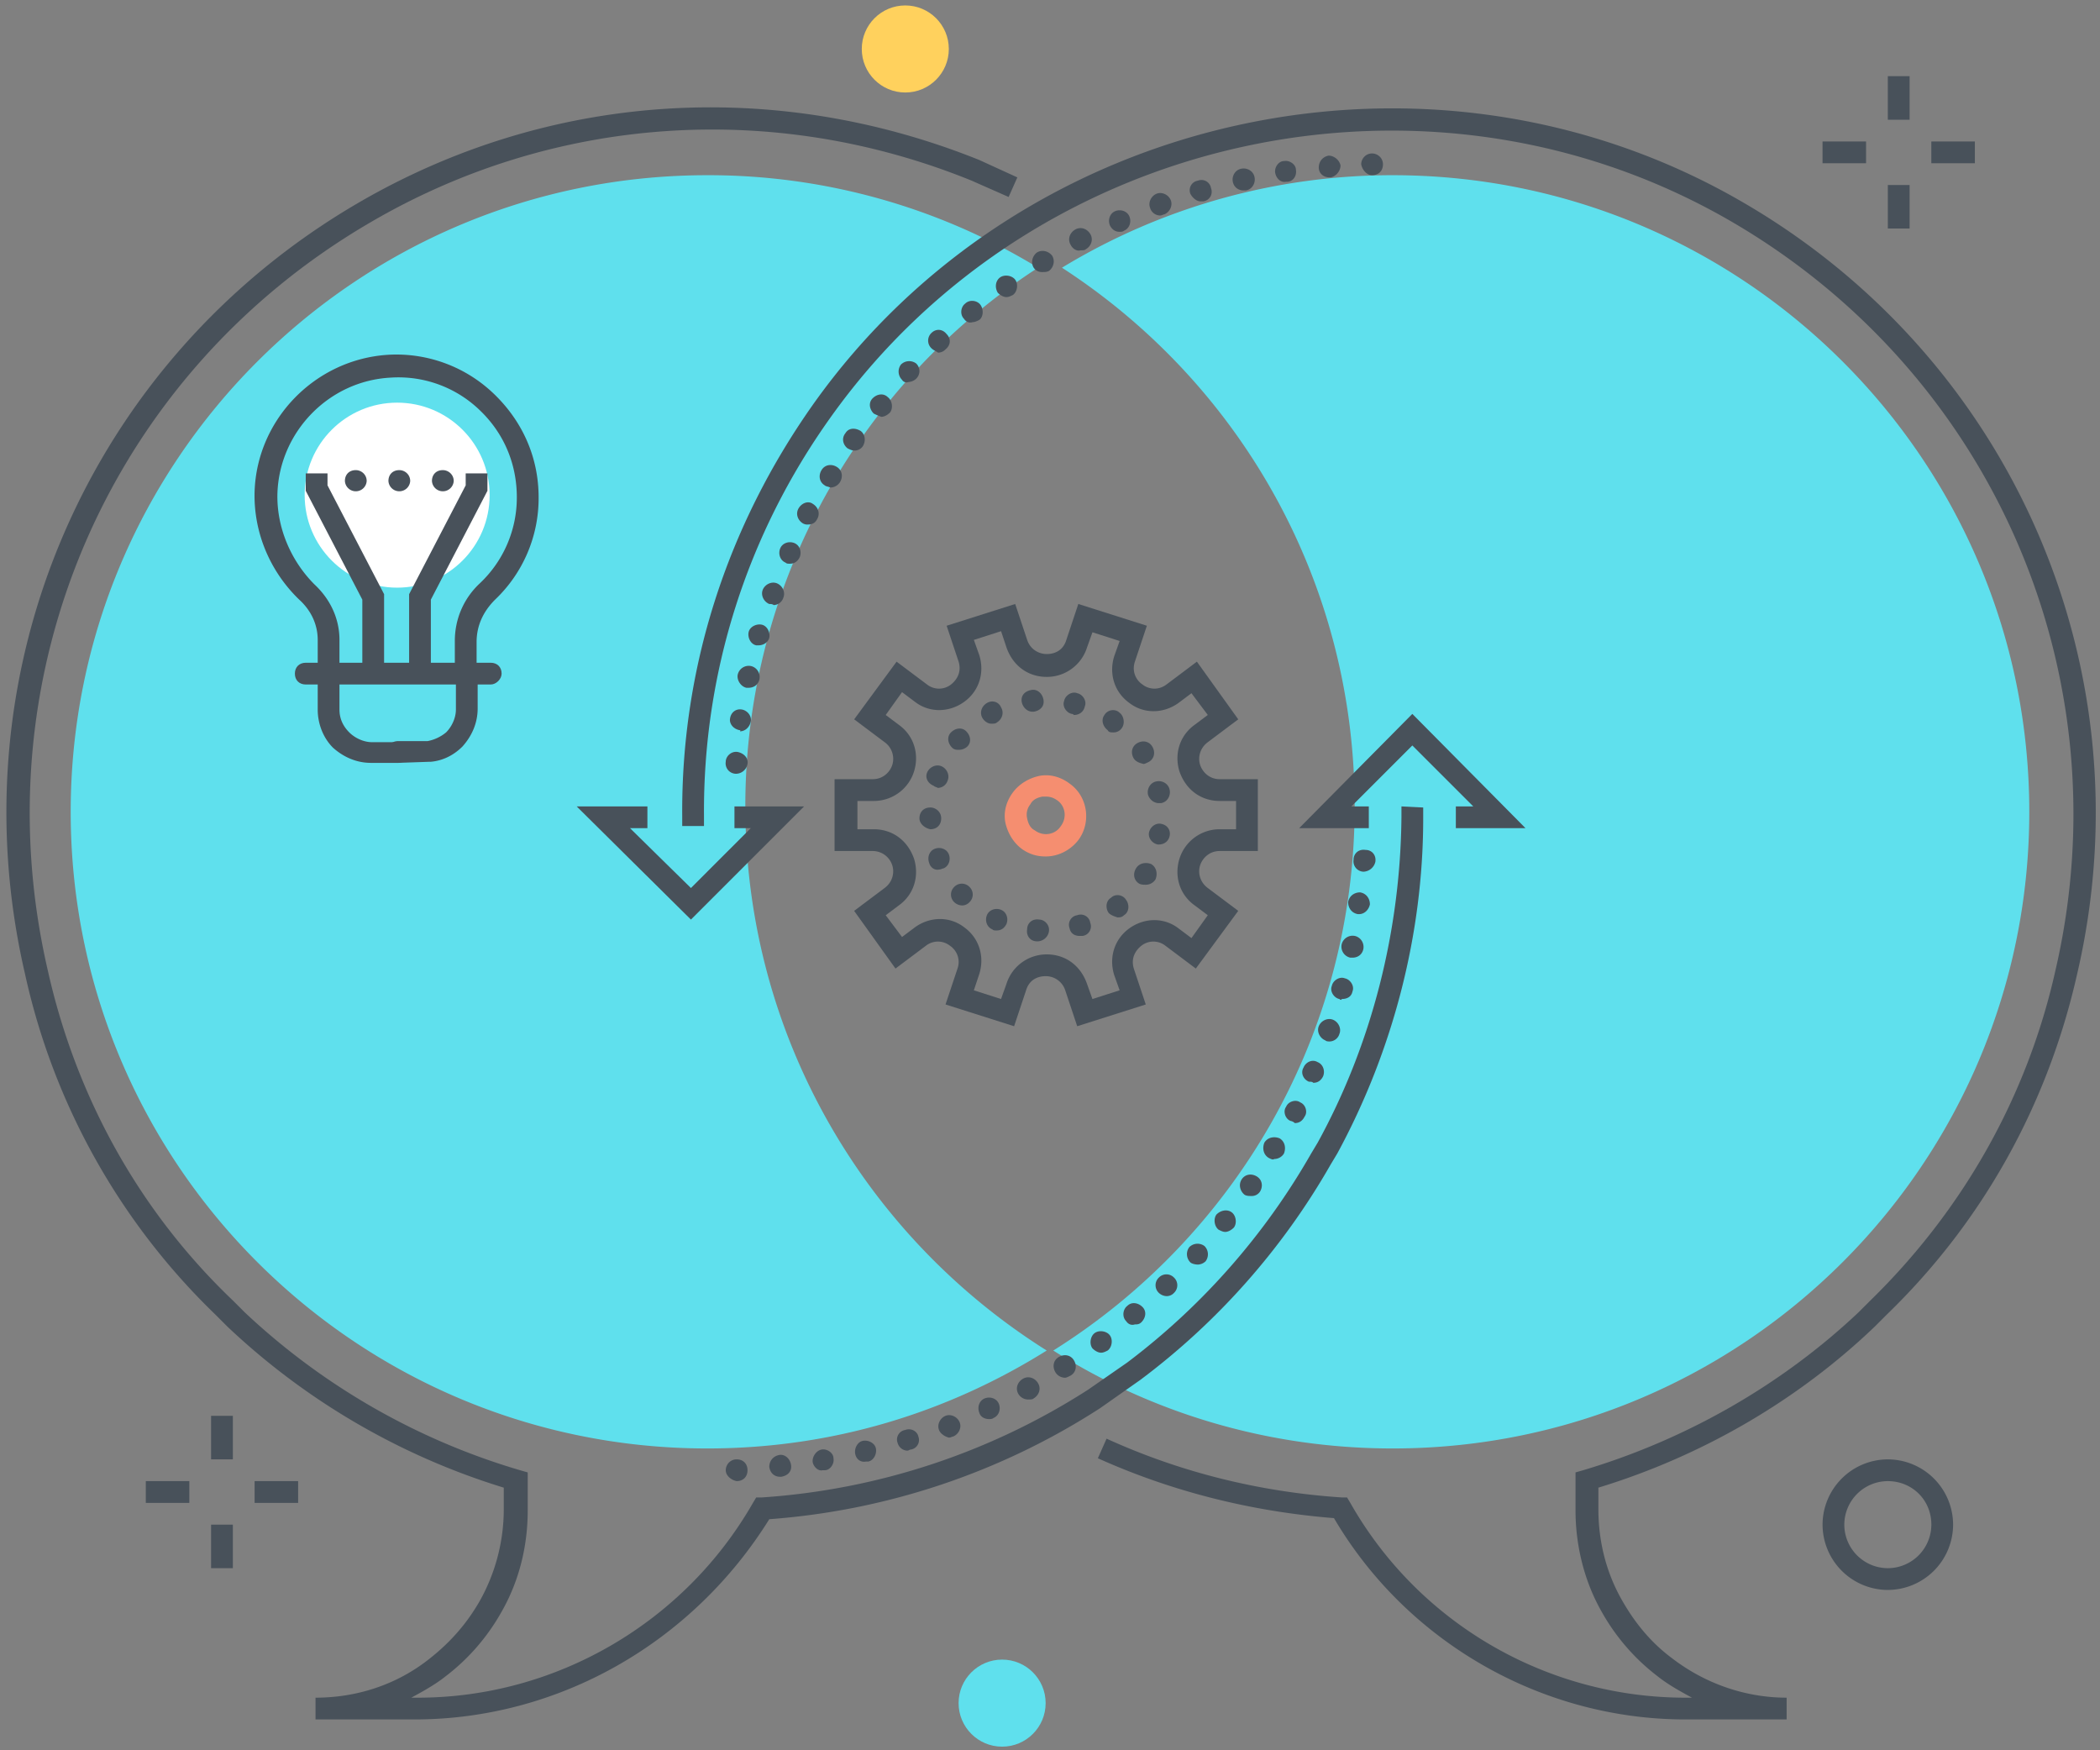 <svg xmlns="http://www.w3.org/2000/svg" width="120" height="100" viewBox="0 0 120 100">
    <rect x="0" y="0" width="120" height="100" fill="#808080" stroke="none"/>
    <g fill="none" fill-rule="nonzero">
        <g fill="#5FE0ED">
            <path d="M42.59 46.073c0-12.87 6.654-24.25 16.726-30.778a36.15 36.15 0 0 0-18.901-5.285C20.332 10.01 4.04 26.3 4.04 46.383s16.29 36.373 36.374 36.373c7.15 0 13.74-2.051 19.398-5.595C49.43 70.632 42.591 59.13 42.591 46.073zM79.585 10.01a36.315 36.315 0 0 0-18.901 5.285c10.072 6.529 16.725 17.845 16.725 30.778 0 13.119-6.901 24.621-17.222 31.088 5.595 3.544 12.248 5.595 19.398 5.595 20.083 0 36.374-16.29 36.374-36.373 0-20.082-16.29-36.373-36.374-36.373z"/>
        </g>
        <path fill="#48515A" d="M101.969 98.238H96.31c-8.207 0-15.917-4.414-20.083-11.502-4.663-.373-9.202-1.492-13.492-3.42l.497-1.12c4.228 1.928 8.767 3.048 13.43 3.358h.311l.187.311c3.917 6.902 11.254 11.13 19.15 11.13h.373c-.684-.373-1.368-.746-1.99-1.244a11.982 11.982 0 0 1-3.17-3.668c-.996-1.741-1.493-3.793-1.493-5.782v-2.177l.435-.124c5.845-1.74 11.316-4.85 15.73-9.016l.685-.683c5.285-5.161 8.953-11.627 10.57-18.84 3.917-16.85-3.544-34.072-18.467-42.777C81.7 2.61 59.067 7.524 47.44 23.876c-4.787 6.715-7.274 14.611-7.212 22.756v.56h-1.244v-.56c-.062-8.456 2.55-16.539 7.462-23.502C58.383 6.28 81.762 1.18 99.606 11.565c15.42 8.953 23.13 26.736 19.088 44.083-1.678 7.46-5.409 14.176-10.88 19.46l-.684.685c-4.415 4.228-9.886 7.399-15.793 9.202v1.243c0 1.803.435 3.607 1.368 5.223.746 1.306 1.678 2.425 2.86 3.295 1.865 1.43 4.166 2.239 6.528 2.239v1.243h-.124z"/>
        <g fill="#48515A">
            <path d="M12.062 80.891h1.244v2.487h-1.244zM12.062 87.109h1.244v2.487h-1.244z"/>
            <g>
                <path d="M14.549 84.622h2.487v1.244h-2.487zM8.332 84.622h2.487v1.244H8.332z"/>
            </g>
        </g>
        <path fill="#48515A" d="M23.69 98.238H18.03v-1.243c2.363 0 4.663-.746 6.529-2.239 1.18-.932 2.114-1.99 2.86-3.295a10.723 10.723 0 0 0 1.368-5.223v-1.243a40.087 40.087 0 0 1-15.793-9.202l-.684-.684A38.517 38.517 0 0 1 1.43 55.648c-4.042-17.41 3.667-35.13 19.087-44.083 10.819-6.28 23.69-7.15 35.44-2.425l2.177.995-.498 1.119-2.114-.933c-11.316-4.6-23.875-3.73-34.32 2.363C6.217 21.389-1.182 38.549 2.735 55.46c1.616 7.213 5.223 13.741 10.57 18.84l.684.683A39.037 39.037 0 0 0 29.72 84l.435.124v2.177c0 2.051-.497 4.041-1.492 5.782a11.982 11.982 0 0 1-3.17 3.668c-.623.498-1.306.87-1.99 1.244h.373c7.896 0 15.233-4.29 19.15-11.13l.186-.31h.311a39.325 39.325 0 0 0 18.653-6.156l2.239-1.554a39.467 39.467 0 0 0 10.507-11.938l.373-.622c3.11-5.658 4.726-12.124 4.788-18.59v-.622l1.243.062v.621c0 6.653-1.74 13.306-4.911 19.15l-.374.622a40.388 40.388 0 0 1-10.88 12.311l-2.3 1.617a40.267 40.267 0 0 1-18.902 6.342c-4.415 7.088-12.063 11.44-20.27 11.44z"/>
        <g fill="#48515A">
            <path d="M107.876 4.352h1.244V6.84h-1.244zM107.876 10.57h1.244v2.487h-1.244z"/>
            <g>
                <path d="M110.362 8.083h2.487v1.244h-2.487zM104.145 8.083h2.487v1.244h-2.487z"/>
            </g>
        </g>
        <path fill="#48515A" d="M42.031 44.207a.594.594 0 0 1-.56-.684c0-.31.311-.621.684-.56.311.063.622.312.56.685a.676.676 0 0 1-.684.56zm.249-2.487c-.373-.062-.622-.373-.56-.684.062-.373.373-.56.684-.497.311.062.56.373.498.684-.063.31-.311.56-.622.56.062-.063 0-.063 0-.063zm.373-2.425c-.311-.062-.56-.435-.498-.746a.645.645 0 0 1 .747-.497c.31.062.56.373.497.746-.062.31-.31.497-.622.497h-.124zm.56-2.425c-.311-.062-.498-.435-.436-.746.062-.31.435-.497.746-.435s.498.435.436.746c-.063.249-.311.435-.622.435h-.125zm.746-2.362c-.311-.125-.498-.498-.374-.809.125-.31.498-.497.809-.373.31.125.497.498.373.809a.597.597 0 0 1-.56.435c-.062-.062-.186-.062-.248-.062zm.932-2.363c-.31-.124-.435-.497-.31-.808.124-.311.497-.435.808-.311.31.124.435.497.31.808-.124.249-.31.373-.56.373-.123 0-.186 0-.248-.062zm.995-2.238c-.31-.187-.435-.56-.249-.87.187-.312.56-.436.809-.25.31.187.435.56.248.871-.124.249-.31.31-.56.31-.061 0-.124 0-.248-.061zm1.244-2.176c-.311-.187-.374-.56-.187-.87.187-.312.56-.374.87-.187.311.186.374.56.187.87a.653.653 0 0 1-.56.31c-.124-.061-.248-.061-.31-.123zm1.305-2.114c-.248-.187-.373-.56-.124-.87.186-.312.56-.312.87-.125.25.186.311.56.125.87a.565.565 0 0 1-.498.249c-.124 0-.248-.062-.373-.124zm1.492-1.99c-.248-.249-.31-.622-.062-.87.249-.25.622-.311.87-.063.25.187.312.622.125.87-.124.125-.31.25-.497.25a3.031 3.031 0 0 1-.436-.187zm1.617-1.928a.666.666 0 0 1-.062-.87.666.666 0 0 1 .87-.062.601.601 0 0 1 0 .87.672.672 0 0 1-.435.187.299.299 0 0 1-.373-.125zm1.679-1.803a.601.601 0 0 1 0-.87c.249-.249.622-.249.87.062.249.249.249.622-.062.87a.564.564 0 0 1-.435.187c-.062-.062-.249-.124-.373-.249zm1.865-1.678c-.249-.25-.186-.684.062-.87.249-.25.684-.187.87.061.187.249.187.684-.061.87-.125.063-.25.125-.374.125-.186.062-.373 0-.497-.186zm1.928-1.493c-.187-.31-.125-.684.124-.87.249-.187.684-.124.87.124.187.249.125.684-.124.87-.124.063-.249.125-.373.125-.187 0-.373-.124-.497-.249zm2.051-1.43c-.186-.31-.062-.684.187-.87.31-.187.684-.062.87.186.187.311.063.684-.186.87-.125.063-.249.063-.373.063a.565.565 0 0 1-.498-.249zm2.114-1.305c-.186-.311-.062-.684.25-.87.31-.187.683-.063.87.248.186.31.062.684-.25.87-.061.063-.186.063-.31.063-.187.062-.435-.063-.56-.311zm2.239-1.12c-.125-.31 0-.683.31-.808.311-.124.685 0 .809.311.124.31 0 .684-.311.808-.062.063-.187.063-.249.063-.248 0-.435-.125-.56-.374zm2.3-.994c-.124-.311.062-.684.373-.809.311-.124.684.063.809.373.124.311-.063.684-.374.809-.062 0-.124.062-.248.062a.597.597 0 0 1-.56-.435zm2.3-.809a.552.552 0 0 1 .436-.746.552.552 0 0 1 .746.435.552.552 0 0 1-.435.747h-.187c-.186 0-.435-.187-.56-.436zm2.426-.684c-.063-.31.124-.684.497-.746.31-.062.684.125.746.498.062.31-.124.684-.497.746h-.125c-.31 0-.56-.187-.621-.498zm2.424-.497c-.062-.31.187-.684.498-.684.31-.062.684.187.684.497.062.374-.187.684-.498.684h-.062c-.31.063-.56-.186-.622-.497zm2.488-.31c0-.374.248-.623.56-.685.31 0 .62.249.683.56 0 .31-.249.622-.56.684h-.062c-.373 0-.621-.249-.621-.56zm2.424-.187c0-.311.25-.622.622-.622.311 0 .622.249.622.622s-.249.621-.622.621c-.31 0-.56-.31-.622-.621zM41.472 84c0-.31.248-.622.621-.622s.622.249.622.622-.249.622-.622.622c-.31-.062-.621-.311-.621-.622zm2.487-.187c0-.373.248-.621.56-.683.31-.063.62.186.683.56.062.372-.186.62-.56.683h-.062c-.31 0-.56-.186-.621-.56zm2.487-.248c-.063-.311.186-.684.497-.746.31-.063.684.186.684.497.062.31-.187.684-.497.684h-.125c-.249.062-.497-.187-.56-.435zm2.424-.498c-.062-.31.125-.684.436-.746.31-.062.684.125.746.435.062.311-.125.684-.435.747h-.125c-.31.062-.56-.125-.622-.436zm2.425-.621a.552.552 0 0 1 .436-.747c.31-.124.684.063.746.374a.552.552 0 0 1-.436.746c-.062 0-.124.062-.186.062a.597.597 0 0 1-.56-.435zm2.363-.747c-.124-.31.062-.683.373-.808.311-.124.684.062.808.373.125.311-.062.684-.373.809-.062 0-.124.062-.248.062-.25-.062-.498-.249-.56-.436zm2.3-.994c-.124-.311 0-.684.311-.809.311-.124.684 0 .809.311.124.311 0 .684-.311.809-.062.062-.187.062-.249.062-.249 0-.497-.125-.56-.373zm2.239-1.057c-.187-.311-.062-.684.249-.87.31-.187.684-.063.87.248.187.31.062.684-.249.87-.062.063-.186.063-.31.063a.653.653 0 0 1-.56-.311zm2.114-1.244c-.187-.31-.124-.684.186-.87.311-.187.684-.125.87.186.187.311.125.684-.186.87-.124.063-.248.125-.31.125a.653.653 0 0 1-.56-.31zm2.114-1.368c-.187-.248-.124-.684.124-.87.249-.187.684-.125.87.124.187.249.125.684-.124.87-.124.063-.248.125-.373.125-.186 0-.373-.124-.497-.249zm1.927-1.554c-.248-.249-.186-.684.063-.87.248-.25.621-.187.87.062.249.248.187.621-.062.87-.125.124-.249.124-.373.124-.187.063-.373 0-.498-.186zm1.866-1.617a.601.601 0 0 1 0-.87.601.601 0 0 1 .87 0 .601.601 0 0 1 0 .87.564.564 0 0 1-.435.187.672.672 0 0 1-.435-.187zm1.803-1.74a.666.666 0 0 1-.062-.871.666.666 0 0 1 .87-.062.666.666 0 0 1 .062.87.672.672 0 0 1-.435.187c-.187 0-.373-.062-.435-.125zm1.616-1.866c-.248-.186-.31-.622-.124-.87.249-.25.622-.311.87-.125.25.187.311.622.125.87-.125.125-.311.25-.498.25-.124 0-.248-.063-.373-.125zm1.493-1.99c-.25-.186-.374-.56-.187-.87.187-.31.56-.373.87-.187.311.187.374.56.187.87a.565.565 0 0 1-.497.25c-.125 0-.25 0-.373-.063zm1.367-2.114c-.31-.186-.373-.56-.248-.87.186-.31.56-.373.87-.249.311.187.373.56.249.87a.653.653 0 0 1-.56.312c-.062.062-.186 0-.31-.063zm1.244-2.114c-.31-.124-.435-.56-.249-.808.125-.31.56-.435.809-.249.31.125.435.56.248.809-.124.248-.31.373-.56.373a.471.471 0 0 0-.248-.125zm1.057-2.238c-.311-.124-.497-.497-.311-.808.124-.311.497-.498.808-.311.311.124.436.497.311.808-.124.249-.31.373-.56.373-.062-.062-.124-.062-.248-.062zm.933-2.363c-.311-.124-.498-.497-.373-.808.124-.31.497-.497.808-.373.31.124.497.497.373.808a.597.597 0 0 1-.56.436c-.062 0-.186 0-.248-.063zm.808-2.362c-.311-.062-.56-.436-.435-.746.062-.311.435-.56.746-.436.31.063.56.436.435.746-.062.311-.31.436-.622.436 0 .062-.062.062-.124 0zm.622-2.363a.645.645 0 0 1-.498-.746.645.645 0 0 1 .746-.497c.311.062.56.373.498.746-.062.31-.311.497-.622.497h-.124zm.435-2.487c-.373-.062-.56-.373-.56-.684.062-.373.373-.56.684-.56.373.063.56.374.56.684-.062.311-.311.56-.622.56h-.062zm.31-2.425a.594.594 0 0 1-.559-.684c0-.373.311-.622.684-.56.373 0 .622.311.56.685a.729.729 0 0 1-.684.56zM39.482 52.539l-6.529-6.466h4.042v1.243H36l3.482 3.42 3.42-3.42h-.933v-1.243h3.98zM87.171 47.316h-3.98v-1.243h.996l-3.482-3.482-3.482 3.482h.995v1.243h-3.98l6.467-6.528zM107.876 90.84a3.742 3.742 0 0 1-3.73-3.731 3.742 3.742 0 0 1 3.73-3.73 3.742 3.742 0 0 1 3.73 3.73 3.742 3.742 0 0 1-3.73 3.73zm0-6.218a2.494 2.494 0 0 0-2.487 2.487 2.494 2.494 0 0 0 2.487 2.487 2.494 2.494 0 0 0 2.487-2.487c0-1.43-1.12-2.487-2.487-2.487z"/>
        <circle cx="57.264" cy="97.306" r="2.487" fill="#5FE0ED"/>
        <circle cx="51.731" cy="2.798" r="2.487" fill="#FFD15D"/>
        <path fill="#48515A" d="M57.948 58.632l-3.917-1.243.684-2.052a1.118 1.118 0 0 0-.435-1.306 1.111 1.111 0 0 0-1.368 0l-1.741 1.306-2.363-3.296 1.741-1.305c.498-.373.56-.933.435-1.306a1.173 1.173 0 0 0-1.119-.808H47.69v-4.104h2.176c.622 0 .995-.435 1.12-.808a1.171 1.171 0 0 0-.436-1.306l-1.74-1.306 2.424-3.295 1.741 1.306a1.111 1.111 0 0 0 1.368 0c.31-.249.622-.684.435-1.306l-.684-2.052 3.917-1.243.684 2.052c.187.56.684.808 1.12.808.435 0 .932-.187 1.119-.808l.684-2.052 3.917 1.243-.684 2.052c-.187.56.062 1.057.435 1.306.31.249.87.373 1.368 0l1.74-1.306 2.363 3.295-1.74 1.306c-.498.373-.56.933-.436 1.306.125.373.498.808 1.12.808h2.176v4.104h-2.177c-.621 0-.994.435-1.119.808-.124.373-.062.933.436 1.306l1.74 1.305-2.424 3.296-1.741-1.306a1.111 1.111 0 0 0-1.368 0c-.311.249-.622.684-.435 1.306l.684 2.052-3.918 1.243-.684-2.052a1.168 1.168 0 0 0-1.119-.808c-.435 0-.932.187-1.119.808l-.684 2.052zm-2.3-2.052l1.554.498.311-.87a2.407 2.407 0 0 1 2.3-1.68c1.057 0 1.928.622 2.301 1.68l.31.87 1.555-.498-.31-.87c-.311-.995 0-2.052.87-2.674.87-.621 1.99-.621 2.798 0l.746.56.933-1.306-.747-.56c-.87-.621-1.18-1.678-.87-2.673a2.407 2.407 0 0 1 2.3-1.679h.933v-1.616H69.7c-1.057 0-1.927-.622-2.3-1.68-.31-.994 0-2.05.87-2.673l.747-.56-.933-1.243-.746.56c-.87.622-1.99.622-2.798 0-.87-.622-1.181-1.679-.87-2.674l.31-.87-1.554-.498-.311.87a2.407 2.407 0 0 1-2.3 1.68c-1.058 0-1.928-.622-2.301-1.68l-.31-.932-1.555.498.31.87c.311.995 0 2.052-.87 2.674-.87.621-1.99.621-2.798 0l-.746-.56-.933 1.306.747.56c.87.621 1.18 1.678.87 2.673a2.407 2.407 0 0 1-2.3 1.679h-.933v1.616h.932c1.057 0 1.928.622 2.301 1.679.31.995 0 2.052-.87 2.674l-.747.56.933 1.243.746-.56c.87-.622 1.99-.622 2.798 0 .87.622 1.181 1.679.87 2.674l-.31.932z"/>
        <path fill="#F58E70" d="M59.751 48.933c-.497 0-.932-.125-1.368-.436-.497-.373-.808-.932-.932-1.492-.125-.622.062-1.243.435-1.74.373-.498.933-.809 1.492-.933.622-.125 1.244.062 1.741.435 1.057.746 1.244 2.238.498 3.233-.436.56-1.12.933-1.866.933zm0-3.42h-.186c-.311.062-.56.186-.684.435a.943.943 0 0 0-.187.808c.062.311.187.56.436.684.497.373 1.18.25 1.492-.248.373-.498.248-1.182-.249-1.493a1.05 1.05 0 0 0-.622-.186z"/>
        <path fill="#48515A" d="M59.254 53.782c-.373 0-.622-.31-.56-.684 0-.373.311-.621.684-.56.311 0 .622.312.56.685a.676.676 0 0 1-.684.56zm1.865-.746a.552.552 0 0 1 .435-.746.552.552 0 0 1 .747.435.552.552 0 0 1-.436.747h-.186c-.249 0-.498-.125-.56-.436zm-4.414.062c-.311-.124-.436-.497-.311-.808.124-.31.497-.435.808-.31.311.124.435.497.311.808-.124.248-.31.373-.56.373-.124 0-.186 0-.248-.063zm6.653-.932c-.187-.249-.187-.684.124-.87.249-.25.684-.187.87.124.187.248.187.684-.124.87-.124.125-.249.125-.373.125-.187-.063-.373-.125-.497-.25zm-8.83-.622a.601.601 0 0 1 0-.87.601.601 0 0 1 .871 0 .601.601 0 0 1 0 .87.564.564 0 0 1-.435.187.672.672 0 0 1-.436-.187zm10.57-1.057c-.31-.186-.373-.56-.186-.87.186-.311.56-.373.87-.25.311.187.373.56.25.871a.653.653 0 0 1-.56.311c-.125 0-.25 0-.374-.062zm-12-1.181c-.124-.311 0-.684.311-.809.311-.124.684 0 .809.311.124.311 0 .684-.311.809-.062 0-.125.062-.249.062-.249.062-.497-.125-.56-.373zm13.057-1.057c-.31-.062-.56-.373-.497-.684.062-.311.373-.56.684-.498.373.063.56.373.497.684-.062.311-.31.498-.621.498h-.063zM52.54 46.756c0-.373.249-.621.622-.621.31 0 .621.248.621.621 0 .374-.248.622-.621.622-.311-.062-.622-.31-.622-.622zm13.057-1.367c-.062-.311.124-.684.497-.747.311-.062.684.125.746.498.063.31-.124.684-.497.746h-.124c-.311 0-.56-.249-.622-.497zm-12.249-.498c-.31-.124-.497-.435-.373-.746.124-.31.498-.497.808-.373.311.124.498.497.373.808a.597.597 0 0 1-.56.436c-.123-.063-.186-.063-.248-.125zm11.44-1.554c-.186-.311-.124-.684.187-.87.311-.187.684-.125.87.186.187.31.125.684-.186.87-.124.062-.249.125-.31.125-.25-.063-.436-.125-.56-.311zm-10.383-.622c-.249-.249-.31-.622-.062-.87.249-.25.622-.311.87-.063.25.25.311.622.063.87a.706.706 0 0 1-.498.187c-.124 0-.249 0-.373-.124zm8.891-.995c-.062 0-.062 0 0 0-.31-.248-.373-.622-.186-.87.186-.311.622-.373.87-.125.249.187.311.622.125.87a.565.565 0 0 1-.498.25c-.124 0-.248 0-.31-.125zm-7.15-.684c-.186-.31-.062-.684.249-.87.31-.187.684-.062.808.249.187.31.062.683-.249.87-.062.062-.186.062-.31.062-.187 0-.374-.124-.498-.31zm5.099-.248c-.311-.063-.56-.436-.436-.747.062-.31.436-.56.746-.435.311.062.56.435.436.746-.063.311-.311.498-.622.498 0 0-.062-.062-.124-.062zm-2.86-.684c-.063-.373.186-.622.559-.684.31-.062.622.186.684.56.062.372-.187.621-.56.683h-.062c-.31 0-.56-.248-.622-.56z"/>
        <g transform="translate(14.3 19.896)">
            <circle cx="8.394" cy="8.394" r="5.285" fill="#FFF"/>
            <g fill="#48515A">
                <path d="M12.31 19.212c-.372 0-.62-.248-.62-.621v-1.866c0-1.243.497-2.424 1.43-3.295a6.728 6.728 0 0 0 2.113-4.912c0-1.927-.746-3.668-2.114-4.974a6.687 6.687 0 0 0-5.098-1.865c-3.544.186-6.342 3.109-6.467 6.59-.062 1.928.747 3.855 2.114 5.223.933.87 1.43 1.99 1.43 3.171v1.99c0 .373-.248.622-.621.622s-.622-.25-.622-.622v-1.99c0-.87-.373-1.679-1.057-2.3C1.119 12.746.187 10.508.248 8.207.374 4.041 3.732.622 7.897.373a8.041 8.041 0 0 1 6.031 2.238c1.617 1.555 2.55 3.607 2.55 5.907a7.99 7.99 0 0 1-2.487 5.845c-.684.684-1.057 1.492-1.057 2.425v1.865c0 .31-.311.56-.622.56z"/>
                <path d="M8.456 23.69a.623.623 0 0 1-.622-.623c0-.373.249-.621.622-.621h1.679a2.366 2.366 0 0 0 1.057-.498c.31-.31.56-.808.56-1.306v-1.99c0-.372.248-.62.621-.62s.622.248.622.62v1.928c0 .809-.311 1.555-.87 2.176-.498.498-1.12.809-1.804.87h-.062l-1.803.063z"/>
                <path d="M13.74 19.212H3.172c-.373 0-.622-.248-.622-.621s.249-.622.622-.622h10.57c.373 0 .622.249.622.622 0 .31-.311.621-.622.621z"/>
                <path d="M8.456 23.69H6.902c-.809 0-1.555-.312-2.177-.871-.56-.56-.87-1.368-.87-2.177v-1.74c0-.374.249-.622.622-.622s.621.248.621.622v1.74c0 .498.187.933.56 1.306.31.311.808.56 1.306.56h1.554c.373 0 .622.248.622.622-.062.248-.373.56-.684.56zM10.321 18.59H9.078v-4.538l3.233-6.218V7.15h1.243v.995l-3.233 6.218zM7.648 18.59H6.404v-4.227L3.171 8.145V7.15h1.244v.684l3.233 6.218zM10.383 7.585c0-.373.25-.621.622-.621.311 0 .622.248.622.621a.623.623 0 0 1-1.244 0zm-2.487 0c0-.373.25-.621.622-.621.311 0 .622.248.622.621a.623.623 0 0 1-1.244 0zm-2.487 0c0-.373.249-.621.622-.621.311 0 .622.248.622.621a.623.623 0 0 1-1.244 0z"/>
            </g>
        </g>
    </g>
</svg>
